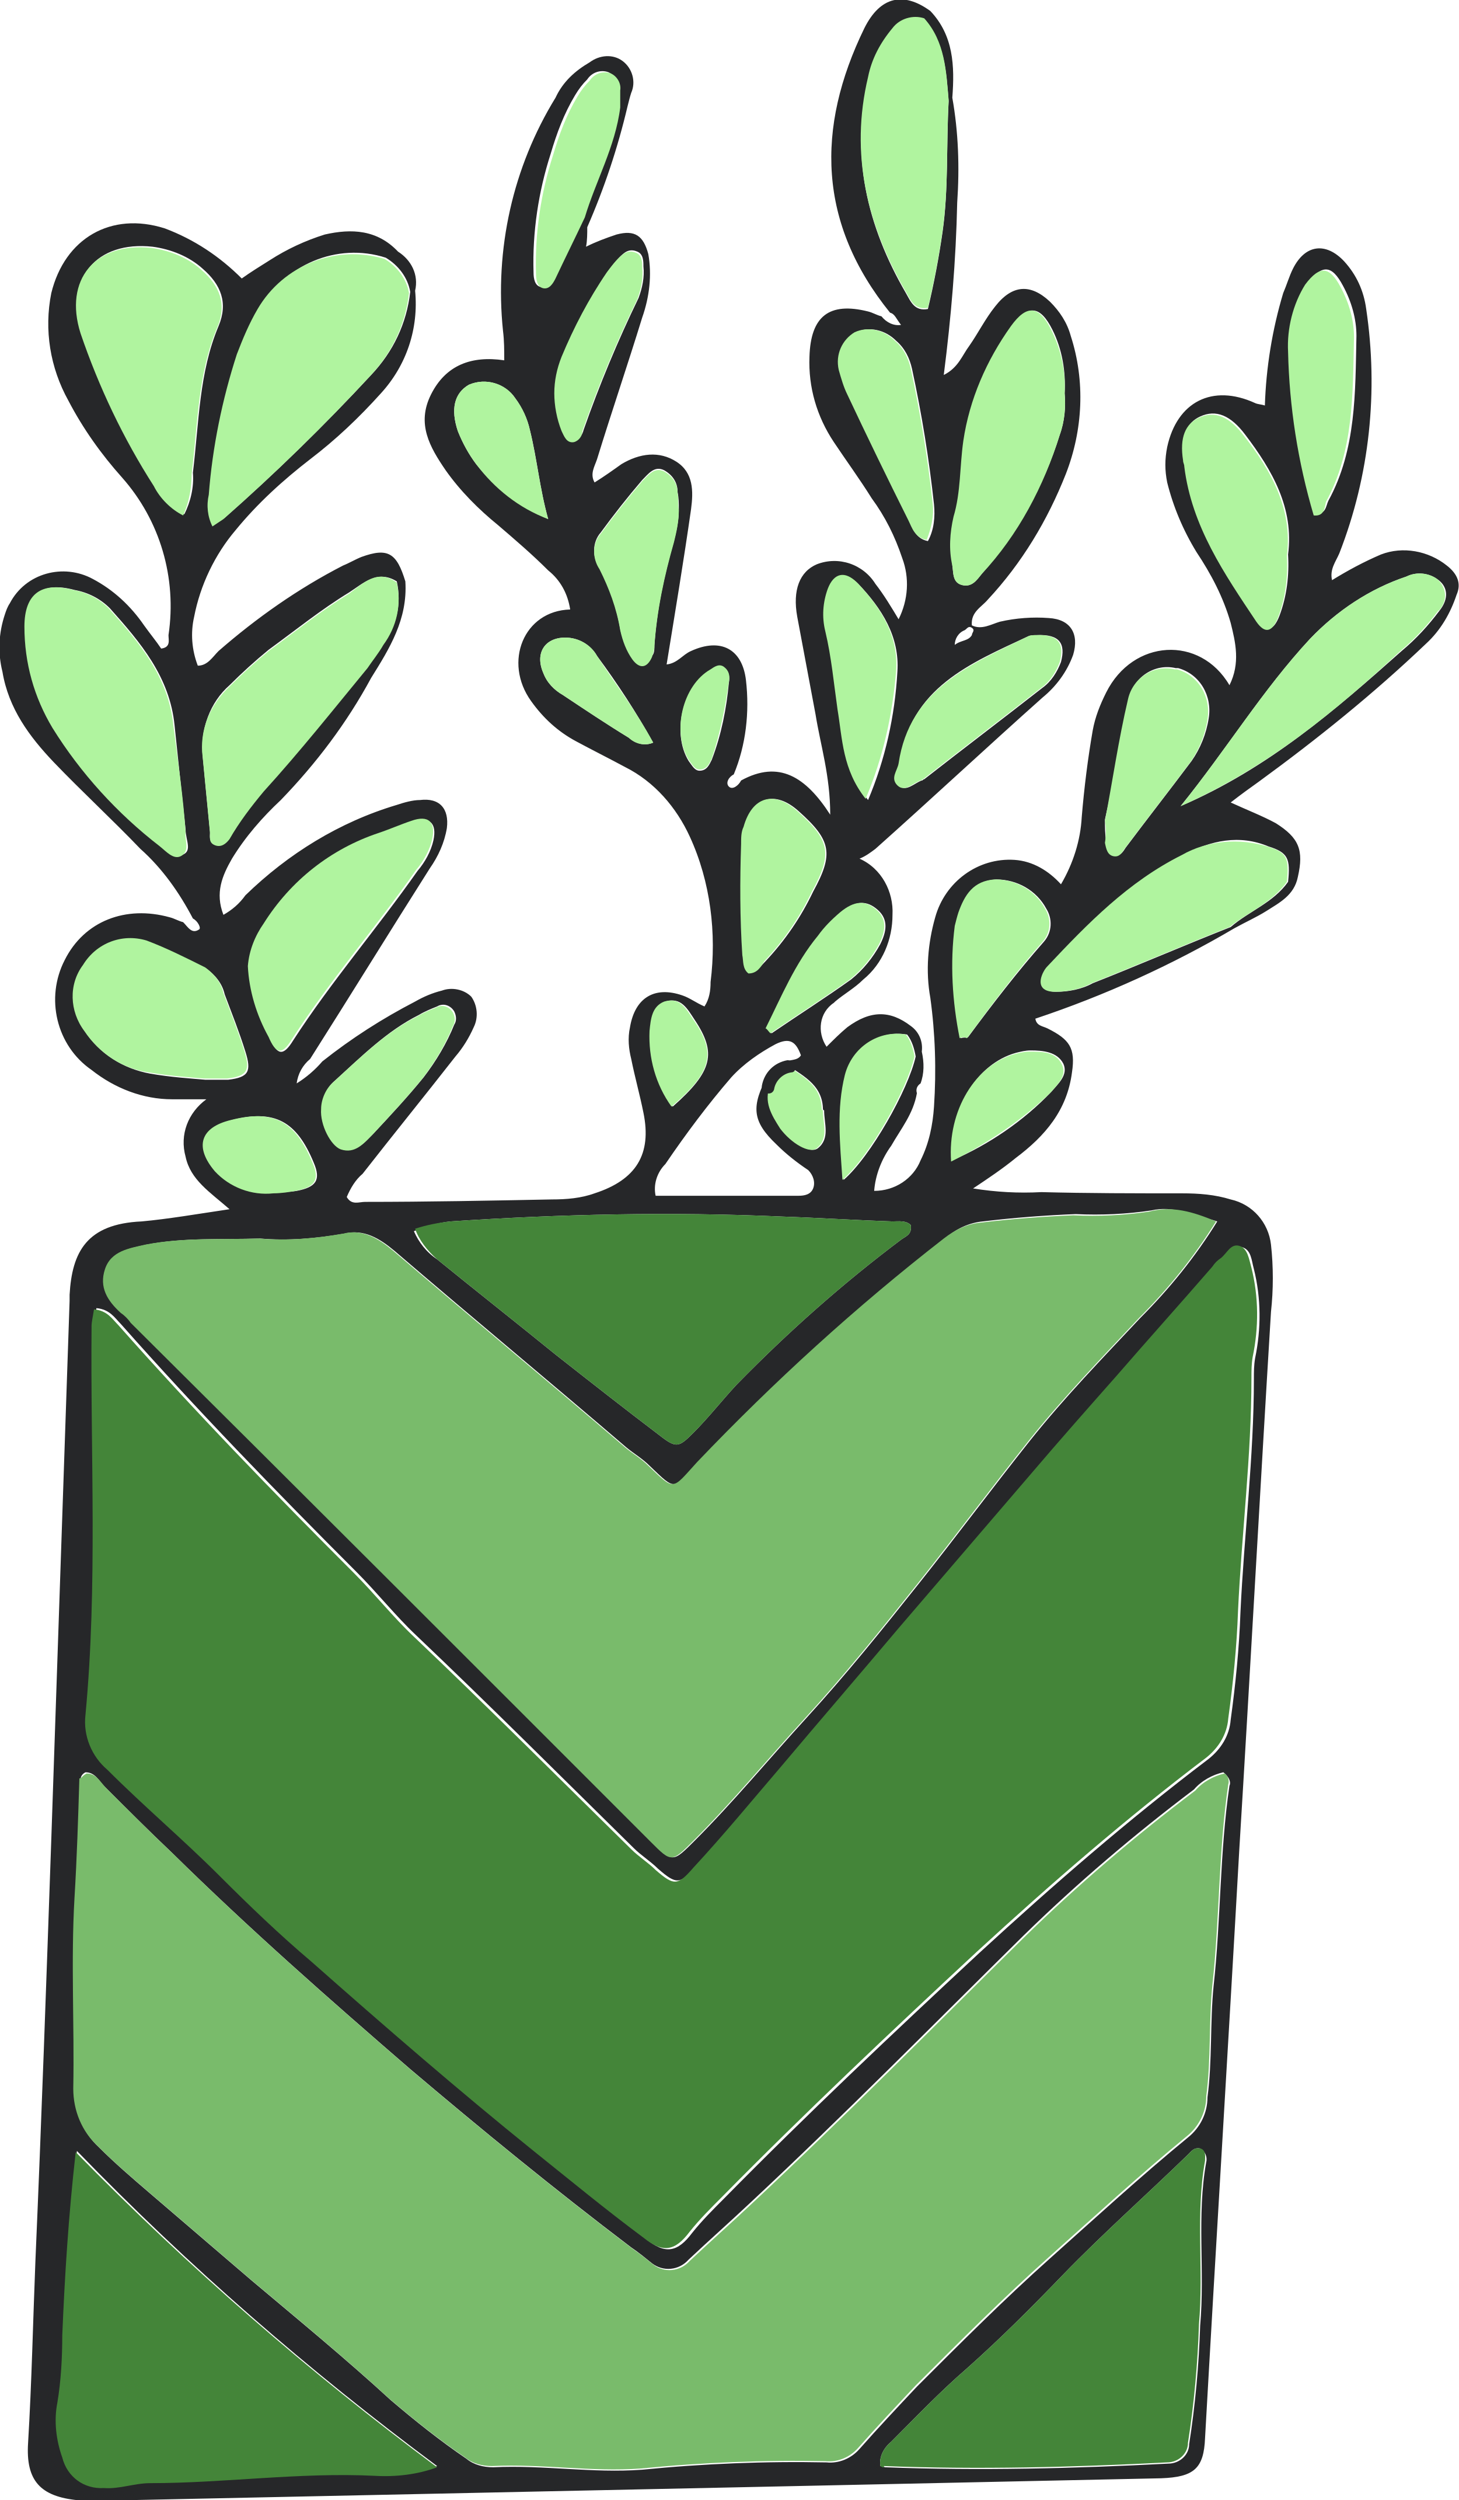 <?xml version="1.0" encoding="utf-8"?>
<!-- Generator: Adobe Illustrator 25.2.1, SVG Export Plug-In . SVG Version: 6.00 Build 0)  -->
<svg version="1.1" id="Layer_1" xmlns="http://www.w3.org/2000/svg" xmlns:xlink="http://www.w3.org/1999/xlink" x="0px" y="0px"
	 viewBox="0 0 119.5 204.7" style="enable-background:new 0 0 119.5 204.7;" xml:space="preserve">
<style type="text/css">
	.st0{fill:#262729;}
	.st1{fill:#79BB6B;}
	.st2{fill:#448539;}
	.st3{fill:#B0F49F;}
</style>
<g id="Layer_2_1_">
	<g id="Layer_1-2">
		<path class="st0" d="M118.5,46.3c-1.5-1.2-3.6-1.6-5.4-0.9c-1.4,0.6-2.7,1.3-4,2.1c-0.2-0.9,0.3-1.5,0.6-2.2
			c2.5-6.4,3.2-13.3,2.2-20c-0.2-1.5-0.8-2.8-1.8-3.9c-1.5-1.6-3.2-1.4-4.2,0.6c-0.3,0.6-0.5,1.3-0.8,2c-0.9,3-1.4,6.1-1.5,9.2
			c-0.3-0.1-0.6-0.1-0.8-0.2c-3.5-1.6-6.4-0.1-7.2,3.6c-0.2,1-0.2,1.9,0,2.9c0.5,2,1.3,3.9,2.4,5.7c1.2,1.8,2.2,3.7,2.8,5.8
			c0.4,1.6,0.8,3.3-0.1,5.1c-2.4-4.1-7.9-3.8-10.1,0.6c-0.5,1-0.9,2-1.1,3.1c-0.4,2.3-0.7,4.7-0.9,7.1c-0.1,1.9-0.7,3.8-1.7,5.5
			c-1-1.1-2.3-1.9-3.8-2c-3-0.2-5.7,1.8-6.5,4.7c-0.6,2.1-0.8,4.4-0.4,6.6c0.4,2.9,0.5,5.9,0.3,8.9c-0.1,1.5-0.4,3-1.1,4.4
			c-0.6,1.5-2.1,2.5-3.8,2.5c0.1-1.3,0.6-2.6,1.4-3.7c0.8-1.4,1.8-2.6,2.1-4.3c-0.1-0.3,0-0.6,0.3-0.8c0,0,0,0,0,0
			c0.3-0.8,0.3-1.7,0.1-2.6c0.1-0.8-0.2-1.6-0.9-2.1c-1.7-1.3-3.3-1.3-5.2,0.1c-0.6,0.5-1.1,1-1.7,1.6c-0.8-1.2-0.6-2.8,0.6-3.6
			c0,0,0.1-0.1,0.1-0.1c0.7-0.6,1.6-1.1,2.3-1.8c1.6-1.3,2.4-3.3,2.4-5.3c0.1-1.9-0.9-3.8-2.7-4.6c0.5-0.2,0.9-0.5,1.3-0.8
			c4.6-4.1,9.1-8.3,13.7-12.4c1.1-0.9,2-2.1,2.5-3.5c0.5-1.7-0.2-2.9-2-3c-1.3-0.1-2.7,0-4,0.3c-0.7,0.2-1.5,0.7-2.3,0.3
			c-0.1-1.1,0.8-1.5,1.3-2.1c2.8-3,4.9-6.5,6.4-10.3c1.4-3.6,1.6-7.6,0.4-11.3c-0.3-1.1-0.9-2-1.7-2.8c-1.6-1.5-3.1-1.4-4.5,0.4
			c-0.8,1-1.4,2.2-2.1,3.2c-0.6,0.8-0.9,1.8-2.1,2.4c0.6-4.7,1-9.4,1.1-14.1c0.2-2.9,0.1-5.8-0.4-8.6c0.2-2.6,0.1-5.1-1.8-7.1
			c-2.2-1.6-4.1-1.2-5.4,1.4c-4,8.2-3.8,16,2.1,23.3c0.4,0.1,0.5,0.5,0.9,1c-0.6,0.1-1.2-0.2-1.6-0.7c-0.4-0.1-0.7-0.3-1.1-0.4
			c-3.2-0.8-4.7,0.4-4.8,3.7c-0.1,2.5,0.6,4.9,2,7c1,1.5,2.1,3,3.1,4.6c1.1,1.5,1.9,3.1,2.5,4.9c0.6,1.6,0.5,3.4-0.3,5
			c-0.6-1-1.2-2-1.9-2.9c-1-1.6-3-2.3-4.8-1.6c-1.4,0.6-2,2.1-1.6,4.3c0.5,2.7,1,5.3,1.5,8c0.4,2.5,1.2,5,1.2,8.2
			c-2-3.1-4.2-4.5-7.3-2.8c-0.2,0.4-0.7,0.8-1,0.5s0-0.8,0.4-1c1-2.4,1.3-5.1,1-7.7c-0.3-2.6-2.1-3.5-4.5-2.4c-0.7,0.3-1.1,1-2,1.1
			c0.7-4.3,1.4-8.5,2-12.7c0.2-1.5,0.2-3-1.2-3.9s-3-0.7-4.5,0.2c-0.7,0.5-1.4,1-2.2,1.5c-0.4-0.7,0-1.3,0.2-1.9
			c1.2-3.9,2.5-7.7,3.7-11.6c0.6-1.7,0.8-3.5,0.5-5.2c-0.4-1.5-1.1-2-2.6-1.6c-0.9,0.3-1.7,0.6-2.5,1c0.1-0.5,0.1-1.1,0.1-1.6
			c1.4-3.2,2.5-6.5,3.3-9.9h-0.8c-0.4,3.2-2,6-2.9,9c-0.8,1.7-1.6,3.3-2.4,5c-0.2,0.4-0.5,0.9-1,0.8s-0.6-0.7-0.6-1.2
			c-0.1-3.3,0.4-6.6,1.4-9.7c0.5-1.7,1.1-3.3,2-4.8c0.3-0.5,0.6-0.9,1-1.3c0.4-0.6,1.1-0.8,1.7-0.6c0.5,0.2,0.9,0.8,0.8,1.4v1.4h0.8
			c0.1-0.4,0.2-0.8,0.3-1.1c0.4-0.9,0.1-2-0.7-2.6c-0.8-0.6-1.9-0.5-2.7,0.1c-1.2,0.7-2.2,1.6-2.8,2.9c-3.5,5.7-5,12.4-4.3,19.1
			c0.1,0.8,0.1,1.6,0.1,2.4c-2.7-0.4-4.8,0.4-6,2.8s-0.1,4.3,1.2,6.2c1.2,1.7,2.7,3.2,4.3,4.5c1.4,1.2,2.8,2.4,4.1,3.7
			c1,0.8,1.6,1.9,1.8,3.2c-3.8,0.1-5.5,4.3-3.2,7.5c1,1.4,2.2,2.5,3.7,3.3c1.3,0.7,2.7,1.4,4,2.1c2.4,1.2,4.2,3.3,5.3,5.7
			c1.7,3.7,2.2,7.9,1.7,11.9c0,0.7-0.1,1.4-0.5,2c-0.7-0.3-1.2-0.7-1.8-0.9c-2.3-0.8-3.9,0.2-4.3,2.6c-0.2,0.9-0.1,1.8,0.1,2.6
			c0.3,1.5,0.7,2.9,1,4.4c0.7,3.4-0.6,5.5-4,6.6c-1.1,0.4-2.3,0.5-3.5,0.5c-5.1,0.1-10.2,0.2-15.3,0.2c-0.5,0-1.1,0.3-1.5-0.4
			c0.3-0.7,0.7-1.4,1.3-1.9c2.5-3.2,5.1-6.4,7.6-9.6c0.6-0.7,1.1-1.5,1.5-2.4c0.4-0.8,0.3-1.8-0.2-2.5c-0.6-0.6-1.6-0.8-2.4-0.5
			c-0.8,0.2-1.5,0.5-2.2,0.9c-2.7,1.4-5.2,3-7.6,4.9c-0.6,0.7-1.3,1.3-2.1,1.8c0.1-0.8,0.5-1.5,1.1-2c3.3-5.2,6.5-10.4,9.8-15.6
			c0.7-1,1.2-2.1,1.4-3.3c0.2-1.6-0.6-2.5-2.2-2.3c-0.6,0-1.3,0.2-1.9,0.4c-4.7,1.4-8.9,4-12.4,7.4c-0.5,0.7-1.1,1.2-1.8,1.6
			c-0.7-1.8-0.1-3.2,0.7-4.6c1.1-1.8,2.5-3.4,4-4.8c2.9-3,5.4-6.3,7.4-10c1.5-2.4,3-4.8,2.8-7.9c-0.7-2.3-1.4-2.8-3.6-2
			c-0.5,0.2-1,0.5-1.5,0.7c-3.7,1.9-7.1,4.3-10.2,7c-0.5,0.5-0.9,1.2-1.7,1.2c-0.5-1.3-0.6-2.7-0.3-4c0.5-2.6,1.7-5.1,3.4-7.1
			c1.8-2.2,3.9-4.1,6.1-5.8c2.1-1.6,4-3.4,5.8-5.4c2.1-2.3,3.1-5.3,2.8-8.4c0.3-1.3-0.3-2.5-1.4-3.2c-1.7-1.8-3.8-1.9-6-1.4
			c-1.6,0.5-3.1,1.2-4.5,2.1c-0.8,0.5-1.6,1-2.3,1.5c-1.8-1.8-3.9-3.2-6.3-4.1c-4.4-1.4-8.2,0.8-9.3,5.3c-0.6,3-0.1,6.1,1.4,8.8
			c1.2,2.3,2.7,4.4,4.4,6.3c3.1,3.5,4.5,8.2,3.8,12.9c0,0.4,0.2,1-0.6,1.1c-0.4-0.6-0.9-1.2-1.4-1.9c-1.1-1.6-2.5-2.9-4.2-3.8
			c-2.4-1.3-5.5-0.5-6.8,2c-0.2,0.3-0.3,0.6-0.4,0.9c-0.5,1.5-0.6,3.1-0.2,4.7c0.5,3,2.2,5.3,4.2,7.4c2.3,2.4,4.8,4.7,7.1,7.1
			c1.8,1.6,3.2,3.6,4.3,5.7c0.4,0.2,0.7,0.8,0.5,0.9c-0.6,0.4-0.9-0.2-1.3-0.6c-0.4-0.1-0.7-0.3-1.1-0.4c-3.6-1-7,0.3-8.6,3.5
			c-1.6,3.1-0.7,7,2.2,9c1.9,1.5,4.2,2.4,6.6,2.4h2.8c-1.5,1.1-2.2,2.9-1.7,4.7c0.4,1.9,2,2.9,3.6,4.3c-2.7,0.4-5,0.8-7.2,1
			c-4.5,0.2-5.7,2.5-5.9,6v0.5l-1.5,44.1c-0.4,11.5-0.8,23-1.3,34.5c-0.2,5-0.3,9.9-0.6,14.9c-0.2,3.1,1,4.4,4.1,4.7
			c1.3,0.1,2.5,0.1,3.8,0l56.8-1.2l28.1-0.6c2.7-0.1,3.5-0.8,3.6-3.3c0.9-16,1.9-32.1,2.8-48.1c0.9-14.7,1.7-29.4,2.6-44.1
			c0.2-1.8,0.2-3.7,0-5.5c-0.2-1.8-1.5-3.3-3.3-3.7c-1.3-0.4-2.6-0.5-4-0.5c-3.8,0-7.7,0-11.5-0.1c-1.9,0.1-3.7,0-5.6-0.3
			c1.2-0.8,2.4-1.6,3.5-2.5c2.4-1.8,4.2-3.9,4.6-7c0.3-2-0.2-2.7-2-3.6c-0.4-0.2-0.9-0.2-1-0.8C90.5,81.5,96,79,101.1,76l0,0
			c0.9-0.5,1.8-0.9,2.6-1.4c1.1-0.7,2.3-1.3,2.6-2.8c0.5-2.2,0.1-3.2-1.8-4.4c-1.1-0.6-2.4-1.1-3.7-1.7c0.9-0.7,1.6-1.2,2.3-1.7
			c4.8-3.5,9.4-7.2,13.7-11.3c1.2-1.1,2-2.5,2.5-4C119.7,47.8,119.4,47,118.5,46.3z M39,38c-0.6-0.8-1.1-1.7-1.5-2.7
			c-0.6-1.8-0.3-3.1,0.9-3.8c1.4-0.6,3-0.1,3.8,1.1c0.6,0.8,1,1.7,1.2,2.6c0.6,2.4,0.8,4.8,1.5,7.3C42.6,41.5,40.6,40,39,38z
			 M47.1,36c-0.6,0.1-0.8-0.5-1-0.9c-0.5-0.9-0.7-2-0.6-3c0-1,0.2-2,0.6-3c1-2.4,2.2-4.7,3.7-6.9c0.3-0.4,0.6-0.8,0.9-1.1
			c0.4-0.4,0.8-0.8,1.5-0.5c0.5,0.2,0.5,0.8,0.5,1.2c0.1,0.9-0.1,1.8-0.4,2.6c-1.7,3.5-3.2,7.1-4.5,10.8
			C47.7,35.6,47.5,35.9,47.1,36L47.1,36z M51.5,60.4c-1.8-1.1-3.6-2.3-5.4-3.5c-0.7-0.4-1.3-1-1.6-1.8c-0.7-1.6,0.1-2.9,1.8-2.9
			c1.1,0,2.1,0.6,2.6,1.5c1.7,2.3,3.2,4.6,4.6,7.1C52.8,61.1,52.1,60.9,51.5,60.4L51.5,60.4z M53.4,53.7c-0.4,0.9-1,1-1.6,0.2
			c-0.5-0.7-0.8-1.5-1-2.4c-0.3-1.8-0.9-3.4-1.7-5c-0.6-0.9-0.6-2.1,0.1-2.9c1.1-1.5,2.2-2.9,3.4-4.3c0.5-0.5,1-1.2,1.8-0.8
			c0.7,0.4,1.1,1,1.1,1.8c0.1,0.5,0.1,0.9,0.1,1.4c0,0.9-0.2,1.8-0.4,2.6c-0.8,2.8-1.4,5.6-1.6,8.5C53.6,53.2,53.6,53.5,53.4,53.7
			L53.4,53.7z M21.3,25.4c1.9-3.7,6.3-5.6,10.3-4.3c1,0.6,1.8,1.6,2,2.8c-0.3,2.6-1.4,4.9-3.2,6.8c-3.8,4.1-7.8,8-12,11.7
			c-0.3,0.2-0.6,0.4-0.9,0.6c-0.4-0.8-0.5-1.7-0.3-2.6c0.3-3.9,1.1-7.7,2.3-11.4C20.1,27.9,20.7,26.6,21.3,25.4L21.3,25.4z M14.9,70
			c-0.6,0.3-1.2-0.4-1.7-0.8c-3.5-2.7-6.5-6-8.8-9.7c-1.6-2.4-2.4-5.3-2.3-8.2c0-2.7,1.4-3.7,4-3c1.1,0.2,2.1,0.7,2.9,1.5
			c2.5,2.8,4.9,5.6,5.3,9.6c0.3,2.9,0.6,5.7,0.9,8.5C15.2,68.8,15.8,69.7,14.9,70L14.9,70z M15.1,42.1c-1-0.5-1.9-1.4-2.4-2.4
			c-2.5-3.9-4.5-8.1-6-12.5c-1.4-4.4,1.2-7.5,5.8-7c1.5,0.2,3,0.8,4.1,1.8c1.5,1.3,2.1,2.8,1.3,4.7c-1.6,3.8-1.6,7.9-2.1,12
			C15.9,39.9,15.6,41.1,15.1,42.1L15.1,42.1z M107.1,23.2c1.2-1.6,2-1.5,2.9,0.2c0.7,1.3,1.1,2.7,1.1,4.1c-0.1,4.6,0,9.3-2.3,13.5
			c-0.2,0.4-0.2,1.2-1.1,1c-1.3-4.4-2-8.9-2.1-13.4C105.5,26.7,106,24.8,107.1,23.2L107.1,23.2z M97.1,38.1c0-0.2-0.1-0.3-0.1-0.5
			c-0.3-1.9,0.2-3,1.3-3.5c1.3-0.6,2.5-0.1,3.7,1.5c2.2,2.9,4,6,3.5,9.8c0.1,1.7-0.1,3.4-0.7,5c-0.5,1.3-1.1,1.4-1.8,0.4
			C100.5,47,97.8,43,97.1,38.1L97.1,38.1z M92.5,57.1c0.4-1.7,2.1-2.8,3.8-2.4c0.1,0,0.1,0,0.2,0c1.8,0.5,2.8,2.3,2.5,4.1
			c-0.2,1.3-0.7,2.5-1.4,3.5c-1.8,2.4-3.6,4.7-5.4,7.1c-0.2,0.3-0.4,0.7-0.9,0.6s-0.6-0.6-0.7-1.1c-0.1-0.6-0.1-1.2-0.1-1.8
			C91.2,64.1,91.7,60.5,92.5,57.1L92.5,57.1z M69.3,88c0.6-2.2,2.7-3.7,5-3.3c0.4,0.5,0.6,1.2,0.7,1.8l0,0
			c-0.6,2.7-3.7,8.2-5.9,10.1C68.9,93.6,68.6,90.7,69.3,88z M78.2,42.3c0.6-2,0.5-4.1,0.8-6.2c0.5-3.4,1.9-6.6,3.9-9.4
			c1.3-1.8,2.3-1.7,3.3,0.3c0.8,1.6,1.1,3.4,1,5.2c0.1,1.1,0,2.3-0.4,3.4c-1.3,4.2-3.5,8.1-6.4,11.4c-0.4,0.5-0.8,1.1-1.6,0.9
			s-0.7-1-0.8-1.6C77.9,44.9,77.9,43.6,78.2,42.3L78.2,42.3z M79.6,52c-0.3,0.5-0.9,0.4-1.4,0.8c0-0.5,0.3-1,0.8-1.2
			c0.2-0.1,0.3-0.4,0.6-0.2S79.6,51.8,79.6,52z M71.2,6.4c0.3-1.5,1-2.8,2-4c0.5-0.8,1.6-1.2,2.5-0.8c1.7,1.9,1.8,4.3,2,6.7l0,0
			c-0.2,3.6,0,7.2-0.5,10.7c-0.3,2.1-0.7,4.2-1.2,6.3c-1.1,0.2-1.4-0.6-1.8-1.3C71,18.5,69.6,12.6,71.2,6.4L71.2,6.4z M69.5,32.3
			c-0.3-0.6-0.5-1.3-0.7-2c-0.3-1.2,0.2-2.5,1.3-3.1c1.1-0.5,2.4-0.2,3.3,0.7c0.7,0.6,1.1,1.4,1.3,2.3c0.8,3.7,1.4,7.4,1.8,11.1
			c0.1,1,0,2.1-0.5,3c-1-0.2-1.2-1-1.5-1.6C72.8,39.2,71.1,35.7,69.5,32.3L69.5,32.3z M84.2,52.1c0.2-0.1,0.5-0.1,0.7-0.1
			c1.9-0.1,2.4,0.7,2,2.2c-0.3,0.8-0.8,1.6-1.5,2.1c-3.2,2.5-6.5,5-9.7,7.5c-0.1,0-0.1,0.1-0.2,0.1c-0.6,0.2-1.3,1-1.9,0.4
			s0-1.2,0.1-1.8C74.5,56.3,79.5,54.3,84.2,52.1L84.2,52.1z M67.7,51.8c-0.3-1.2-0.2-2.4,0.2-3.5c0.5-1.3,1.4-1.5,2.4-0.5
			c1.9,2,3.4,4.3,3.2,7.2c-0.2,3.6-1,7.2-2.4,10.5c-1.9-2.4-1.9-4.9-2.3-7.3C68.4,56,68.1,53.8,67.7,51.8L67.7,51.8z M68.9,74.7
			c1.2-1,2.1-1,3-0.2s0.7,1.8,0.2,2.8c-0.6,1.1-1.4,2.1-2.4,2.9c-2.1,1.5-4.3,2.9-6.5,4.4c-0.1-0.1-0.2-0.3-0.3-0.4
			c1.3-2.6,2.4-5.3,4.3-7.6C67.7,75.9,68.3,75.2,68.9,74.7L68.9,74.7z M60.8,69.1c0-0.5,0-1,0.2-1.4c0.7-2.5,2.5-3,4.4-1.3
			c2.7,2.4,2.9,3.5,1.2,6.6c-1,2.1-2.3,4-3.9,5.7c-0.4,0.4-0.7,0.9-1.3,0.9c-0.5-0.4-0.4-1-0.5-1.5C60.8,75.1,60.7,72.1,60.8,69.1
			L60.8,69.1z M58.3,62.2c-0.2,0.4-0.4,0.9-1,0.9c-0.4,0-0.6-0.4-0.9-0.8c-1.4-2.3-0.5-6.1,1.8-7.4c0.3-0.2,0.7-0.5,1.1-0.2
			s0.5,0.7,0.4,1.2C59.5,58,59.1,60.1,58.3,62.2L58.3,62.2z M59.9,88.2c1-1.1,2.3-2,3.6-2.7c1.2-0.6,1.7-0.2,2.1,0.9
			c-0.3,0.5-1,0.3-1.4,0.6c1.4,1,3.1,1.7,3.2,3.7c0,0.1,0,0.2,0.1,0.2c0,1.1,0.5,2.3-0.5,3.1c-0.6,0.5-2.1-0.4-3-1.6
			c-0.7-1.1-1.4-2.2-0.8-3.6c0.1-0.3,0-0.6-0.3-0.8c-1.4,2.6-1.3,3.8,0.7,5.7c0.8,0.8,1.7,1.5,2.6,2.1c0.4,0.4,0.6,1,0.4,1.5
			c-0.2,0.5-0.7,0.6-1.2,0.6H53.7c-0.2-0.9,0.1-1.9,0.8-2.6C56.2,92.8,58,90.4,59.9,88.2L59.9,88.2z M53.3,84.4c0.1-1,0.2-2,1.2-2.4
			c1.3-0.4,1.8,0.6,2.4,1.5c1.8,2.7,1.5,4.2-1.8,7.1C53.8,88.8,53.2,86.6,53.3,84.4L53.3,84.4z M36.9,100c9-0.6,18.1-0.8,27.1-0.4
			c3,0.1,6.1,0.3,9.1,0.4c0.5,0,1.1-0.1,1.5,0.3c0.1,0.8-0.4,0.9-0.8,1.2c-4.8,3.6-9.3,7.6-13.5,11.9c-1.2,1.3-2.3,2.7-3.5,3.9
			s-1.4,1.3-2.8,0.2c-2.9-2.2-5.7-4.4-8.5-6.6c-3.2-2.6-6.5-5.2-9.7-7.8c-0.9-0.6-1.5-1.4-1.9-2.3C34.9,100.4,35.9,100.1,36.9,100z
			 M27.4,88.5c2.2-2,4.3-4.1,6.9-5.4c0.5-0.3,1-0.5,1.5-0.7c0.5-0.3,1.1-0.1,1.4,0.4c0.2,0.4,0.2,0.8,0,1.1c-0.6,1.5-1.5,3-2.5,4.3
			c-1.3,1.6-2.7,3.1-4.1,4.6c-0.7,0.7-1.4,1.6-2.6,1.2c-0.8-0.3-1.7-2.1-1.6-3.4C26.5,89.8,26.8,89,27.4,88.5L27.4,88.5z M21.7,75.7
			c2.2-3.5,5.5-6.1,9.4-7.4c0.9-0.3,1.8-0.7,2.7-1c1.4-0.5,2,0.1,1.7,1.5c-0.2,0.9-0.7,1.8-1.3,2.5C30.9,76,27.1,80.4,24,85.2
			c-0.8,1.3-1.3,1.2-1.9-0.2c-0.9-1.8-1.5-3.8-1.6-5.8C20.6,77.9,21,76.7,21.7,75.7L21.7,75.7z M18.8,56.1c1-1,2.1-2,3.2-2.9
			c2.2-1.6,4.3-3.3,6.6-4.7c1.1-0.7,2.3-1.9,3.9-0.9c0.4,1.8,0,3.6-1.1,5.1c-0.4,0.7-0.9,1.3-1.3,1.9l0,0c-2.8,3.4-5.5,6.8-8.5,10.1
			c-1,1.2-2,2.5-2.8,3.9c-0.3,0.4-0.7,0.7-1.2,0.5s-0.4-0.6-0.4-1C17,66,16.8,64,16.6,61.9C16.4,59.7,17.2,57.5,18.8,56.1L18.8,56.1
			z M16.8,88.4c-1.1-0.1-2.8-0.2-4.5-0.5c-2.2-0.4-4.1-1.6-5.3-3.4c-1.2-1.6-1.3-3.8-0.1-5.4c1.1-1.8,3.2-2.6,5.2-2
			c1.6,0.6,3.2,1.4,4.8,2.2c0.7,0.5,1.3,1.2,1.5,2.1c0.6,1.6,1.2,3.1,1.7,4.7s0.3,2.1-1.4,2.3L16.8,88.4z M17.7,95.9
			c-1.7-2-1.2-3.6,1.3-4.2c3.5-0.9,5.3,0.1,6.7,3.5c0.6,1.4,0.2,2-1.4,2.3c-0.6,0.1-1.3,0.1-1.9,0.1C20.7,97.9,18.9,97.2,17.7,95.9
			L17.7,95.9z M30.8,202.6c-6.2-0.3-12.3,0.6-18.4,0.6c-1.3,0-2.5,0.5-3.8,0.4c-1.6,0.1-3-0.9-3.4-2.5c-0.5-1.4-0.7-3-0.4-4.5
			c0.3-1.8,0.4-3.7,0.4-5.5c0.2-4.8,0.5-9.7,1.1-15c9.1,9.4,19,18,29.5,25.8C34.2,202.5,32.5,202.7,30.8,202.6L30.8,202.6z
			 M98.8,177c-0.8,4.4-0.1,8.9-0.5,13.4c-0.1,3.2-0.4,6.5-0.9,9.7c0,0.9-0.8,1.6-1.7,1.6c-7.7,0.4-15.5,0.6-23.2,0.3
			c-0.1,0-0.1-0.1-0.4-0.1c-0.1-0.8,0.3-1.5,0.9-2c2-2,4-4.1,6.2-6c2.7-2.4,5.3-5,7.9-7.7c3.3-3.4,6.8-6.5,10.2-9.8
			c0.3-0.3,0.5-0.6,1-0.5C98.7,176.1,98.9,176.6,98.8,177L98.8,177z M100.7,146.2c-0.8,5.4-0.7,11-1.3,16.4c-0.3,3-0.1,6.1-0.5,9.1
			c0,1.3-0.6,2.5-1.6,3.3c-3.9,3.2-7.6,6.6-11.3,9.9s-7.3,6.9-10.9,10.5c-1.6,1.7-3.2,3.4-4.7,5.1c-0.7,0.8-1.7,1.2-2.7,1.1
			c-5-0.1-10.1,0.1-15.1,0.6c-4.1,0.3-8.1-0.4-12.2-0.2c-0.8,0-1.6-0.2-2.2-0.7c-2.2-1.5-4.2-3.1-6.2-4.8c-3.7-3.4-7.6-6.6-11.4-9.8
			l-8.4-7.2c-1.4-1.2-2.8-2.4-4.1-3.7c-1.3-1.2-2-2.9-2-4.7c0.1-5.2-0.2-10.4,0.1-15.6c0.2-3.3,0.3-6.5,0.4-9.8
			c0-0.3,0.2-0.5,0.4-0.6c0.8,0,1.1,0.7,1.6,1.2c1.8,1.8,3.6,3.6,5.5,5.4c6.3,6.2,12.9,12,19.5,17.7c5.9,5,11.9,9.9,18.1,14.6
			c0.6,0.4,1.2,0.9,1.7,1.3c0.9,0.7,2.2,0.6,3-0.3c1.7-1.6,3.4-3.1,5.1-4.7c7.6-7.1,14.9-14.5,22.3-21.8c4.4-4.3,9.1-8.3,14-12
			c0.6-0.7,1.5-1.2,2.4-1.4C100.8,145.6,100.8,146,100.7,146.2L100.7,146.2z M101.7,102.1c0.8,0.2,0.8,1.1,1,1.8
			c0.6,2.4,0.6,4.9,0.1,7.3c-0.1,0.6-0.1,1.1-0.1,1.7c0,6.4-0.8,12.7-1.1,19.1c-0.1,2.9-0.4,5.9-0.8,8.8c-0.1,1.3-0.8,2.4-1.8,3.2
			c-6.6,5-12.7,10.3-18.8,15.9c-7.1,6.6-14.1,13.2-20.9,20.1c-0.9,0.9-1.8,1.8-2.6,2.8c-1.2,1.6-2.2,1.8-3.8,0.5
			c-3.1-2.3-6-4.7-9-7.1c-6.2-5-12.2-10.2-18.2-15.5c-2.6-2.2-5.1-4.6-7.5-7c-3-3-6.2-5.7-9.2-8.7c-1.3-1.1-2-2.8-1.8-4.5
			c1-10.6,0.4-21.2,0.5-31.9c0-0.5,0.1-1,0.2-1.5c1.1,0.1,1.5,0.8,2,1.3c6.2,7,12.7,13.7,19.3,20.3c1.7,1.7,3.2,3.6,4.9,5.2
			c6,5.7,11.9,11.6,17.8,17.4c0.6,0.6,1.4,1.1,2,1.7c1.5,1.3,1.8,1.3,3.1-0.2c2.5-2.7,4.8-5.5,7.2-8.3c3.2-3.8,6.4-7.5,9.6-11.3
			l10.9-12.7c2.3-2.7,4.6-5.3,6.9-7.9c2.6-3,5.3-6,7.9-9c0.2-0.3,0.4-0.5,0.7-0.7C100.7,102.7,101,101.8,101.7,102.1L101.7,102.1z
			 M80.5,100c2.5-0.3,5.1-0.5,7.6-0.6c2.1,0.1,4.2,0,6.2-0.3c1.7-0.4,3.4,0.3,5.4,0.9c-1.8,2.9-3.9,5.5-6.3,7.9
			c-3.1,3.3-6.2,6.5-9,10c-3.1,3.9-6,7.8-9.1,11.7c-3.1,3.9-6,7.5-9.2,11s-6,6.9-9.2,10.1c-1.8,1.8-1.8,1.8-3.5,0.1
			c-14.2-14.2-28.4-28.4-42.6-42.5c-0.2-0.3-0.5-0.6-0.8-0.8c-1.1-1-1.8-2.1-1.3-3.6s2-1.7,3.3-2c3.1-0.6,6.2-0.4,9.3-0.5
			c2.3,0.2,4.6,0,6.9-0.4c1.6-0.4,2.9,0.4,4.1,1.4c6.3,5.4,12.7,10.7,19,16.1c0.6,0.5,1.3,0.9,1.9,1.5c2.2,2.1,1.9,2,4-0.3
			c6.3-6.6,13-12.7,20.2-18.3C78.3,100.6,79.4,100.1,80.5,100z M87.1,87.1c0.4,0.9-0.4,1.6-1,2.3C83.8,91.8,81,93.7,78,95
			c-0.3-4.2,2-7.9,5.2-8.8c0.4-0.1,0.8-0.2,1.2-0.2C85.4,86,86.6,86.1,87.1,87.1L87.1,87.1z M79.3,84.9c-0.1,0.1-0.3,0-0.6,0.1
			c-0.6-3-0.8-6.1-0.4-9.2c0.1-0.4,0.2-0.8,0.3-1.1c0.5-1.4,1.2-2.6,3-2.7c1.7,0,3.3,0.9,4.1,2.4c0.5,0.8,0.5,1.9-0.2,2.7
			C83.3,79.6,81.3,82.2,79.3,84.9L79.3,84.9z M103.9,69.3c1.6,0.5,1.8,1,1.6,2.9c-1.2,1.7-3.2,2.4-4.7,3.7
			c-3.8,1.5-7.5,3.1-11.3,4.6c-0.9,0.5-2,0.7-3,0.7c-1.1,0-1.4-0.6-1-1.5c0.1-0.2,0.2-0.4,0.4-0.6c3.3-3.5,6.6-6.9,11-9.1
			C99.2,68.8,101.5,68.3,103.9,69.3L103.9,69.3z M117.9,50c-0.9,1.2-1.9,2.3-3.1,3.3c-5.4,4.8-10.9,9.6-18.1,12.7
			c3.8-4.7,6.7-9.5,10.6-13.7c2.2-2.3,4.9-4.1,7.9-5.1c0.8-0.4,1.8-0.3,2.5,0.2C118.6,48,118.7,49,117.9,50z"/>
		<g>
			<path class="st1" d="M7.1,145.2c0.8,0,1.1,0.7,1.6,1.2c1.8,1.8,3.6,3.6,5.5,5.4c6.3,6.2,12.9,12,19.5,17.7
				c5.9,5,11.9,9.9,18.1,14.6c0.6,0.4,1.2,0.9,1.7,1.3c0.9,0.7,2.2,0.6,3-0.3c1.7-1.6,3.4-3.1,5.1-4.7c7.6-7.1,14.9-14.5,22.3-21.8
				c4.4-4.3,9.1-8.3,14-12c0.6-0.7,1.5-1.2,2.4-1.4c0.3,0.2,0.4,0.6,0.3,0.9c-0.8,5.4-0.7,11-1.3,16.4c-0.3,3-0.1,6.1-0.5,9.1
				c0,1.3-0.6,2.5-1.6,3.3c-3.9,3.2-7.6,6.6-11.3,9.9s-7.3,6.9-10.9,10.5c-1.6,1.7-3.2,3.4-4.7,5.1c-0.7,0.8-1.7,1.2-2.7,1.1
				c-5-0.1-10.1,0.1-15.1,0.6c-4.1,0.3-8.1-0.4-12.2-0.2c-0.8,0-1.6-0.2-2.2-0.7c-2.2-1.5-4.2-3.1-6.2-4.8
				c-3.7-3.4-7.6-6.6-11.4-9.8l-8.4-7.2c-1.4-1.2-2.8-2.4-4.1-3.7c-1.3-1.2-2-2.9-2-4.7c0.1-5.2-0.2-10.4,0.1-15.6
				c0.2-3.3,0.3-6.5,0.4-9.8C6.7,145.6,6.7,145.4,7.1,145.2z"/>
			<path class="st1" d="M99.6,100c-1.8,2.9-3.9,5.5-6.3,7.9c-3.1,3.3-6.2,6.5-9,10c-3.1,3.9-6,7.8-9.1,11.7c-3.1,3.9-6,7.5-9.2,11
				s-6,6.9-9.2,10.1c-1.8,1.8-1.8,1.8-3.5,0.1c-14.2-14.2-28.4-28.4-42.6-42.5c-0.2-0.3-0.5-0.6-0.8-0.8c-1.1-1-1.8-2.1-1.3-3.6
				s2-1.7,3.3-2c3.1-0.6,6.2-0.4,9.3-0.5c2.3,0.2,4.6,0,6.9-0.4c1.6-0.4,2.9,0.4,4.1,1.4c6.3,5.4,12.7,10.7,19,16.1
				c0.6,0.5,1.3,0.9,1.9,1.5c2.2,2.1,1.9,2,4-0.3c6.3-6.6,13-12.7,20.2-18.3c0.9-0.7,1.9-1.2,3-1.3c2.5-0.3,5.1-0.5,7.6-0.6
				c2.1,0.1,4.2,0,6.2-0.3C96,98.7,97.7,99.2,99.6,100z"/>
		</g>
		<g>
			<path class="st2" d="M7.7,107.2c1.1,0.1,1.5,0.8,2,1.3c6.2,7,12.7,13.7,19.3,20.3c1.7,1.7,3.2,3.6,4.9,5.2
				c6,5.7,11.9,11.6,17.8,17.4c0.6,0.6,1.4,1.1,2,1.7c1.5,1.3,1.8,1.3,3.1-0.2c2.5-2.7,4.8-5.5,7.2-8.3c3.2-3.8,6.4-7.5,9.6-11.3
				l10.9-12.7c2.3-2.7,4.6-5.3,6.9-7.9c2.6-3,5.3-6,7.9-9c0.2-0.3,0.4-0.5,0.7-0.7c0.5-0.4,0.8-1.2,1.5-1s0.8,1.1,1,1.8
				c0.6,2.4,0.6,4.9,0.1,7.3c-0.1,0.6-0.1,1.1-0.1,1.7c0,6.4-0.8,12.7-1.1,19.1c-0.1,2.9-0.4,5.9-0.8,8.8c-0.1,1.3-0.8,2.4-1.8,3.2
				c-6.6,5-12.7,10.3-18.8,15.9c-7.1,6.6-14.1,13.2-20.9,20.1c-0.9,0.9-1.8,1.8-2.6,2.8c-1.2,1.6-2.2,1.8-3.8,0.5
				c-3.1-2.3-6-4.7-9-7.1c-6.2-5-12.2-10.2-18.2-15.5c-2.6-2.2-5.1-4.6-7.5-7c-3-3-6.2-5.7-9.2-8.7c-1.3-1.1-2-2.8-1.8-4.5
				c1-10.6,0.4-21.2,0.5-31.9C7.5,108.3,7.6,107.8,7.7,107.2z"/>
			<path class="st2" d="M35.8,202c-1.6,0.6-3.4,0.8-5.1,0.7c-6.2-0.3-12.3,0.6-18.4,0.6c-1.3,0-2.5,0.5-3.8,0.4
				c-1.6,0.1-3-0.9-3.4-2.5c-0.5-1.4-0.7-3-0.4-4.5c0.3-1.8,0.4-3.7,0.4-5.5c0.2-4.8,0.5-9.7,1.1-15C15.4,185.6,25.3,194.2,35.8,202
				z"/>
			<path class="st2" d="M34,100.6c0.9-0.3,1.9-0.5,2.9-0.6c9-0.6,18.1-0.8,27.1-0.4c3,0.1,6.1,0.3,9.1,0.4c0.5,0,1.1-0.1,1.5,0.3
				c0.1,0.8-0.4,0.9-0.8,1.2c-4.8,3.6-9.3,7.6-13.5,11.9c-1.2,1.3-2.3,2.7-3.5,3.9s-1.4,1.3-2.8,0.2c-2.9-2.2-5.7-4.4-8.5-6.6
				c-3.2-2.6-6.5-5.2-9.7-7.8C35,102.4,34.3,101.5,34,100.6z"/>
			<path class="st2" d="M72.1,201.9c-0.1-0.8,0.3-1.5,0.9-2c2-2,4-4.1,6.2-6c2.7-2.4,5.3-5,7.9-7.7c3.3-3.4,6.8-6.5,10.2-9.8
				c0.3-0.3,0.5-0.6,1-0.5s0.4,0.7,0.4,1c-0.8,4.4-0.1,8.9-0.5,13.4c-0.1,3.2-0.4,6.5-0.9,9.7c0,0.9-0.8,1.6-1.7,1.6
				c-7.7,0.4-15.5,0.6-23.2,0.3C72.4,202.1,72.3,202,72.1,201.9z"/>
		</g>
		<g>
			<path class="st3" d="M31.5,21.2c1,0.6,1.8,1.6,2,2.8c-0.3,2.6-1.4,4.9-3.2,6.8c-3.8,4.1-7.8,8-12,11.7c-0.3,0.2-0.6,0.4-0.9,0.6
				c-0.4-0.8-0.5-1.7-0.3-2.6c0.3-3.9,1.1-7.8,2.3-11.5c0.5-1.3,1-2.5,1.7-3.7C23.2,21.7,27.5,20,31.5,21.2z"/>
			<path class="st3" d="M15.2,68.1c-0.1,0.7,0.4,1.6-0.4,2c-0.6,0.3-1.2-0.4-1.7-0.8c-3.5-2.7-6.5-6-8.8-9.7C2.8,57.1,2,54.3,2,51.3
				c0-2.7,1.4-3.7,4-3c1.1,0.2,2.1,0.7,2.9,1.5c2.5,2.8,4.9,5.6,5.3,9.6C14.6,62.5,15,65.2,15.2,68.1z"/>
			<path class="st3" d="M15,42.2c-1-0.5-1.9-1.4-2.4-2.4c-2.5-3.9-4.5-8.1-6-12.5c-1.4-4.4,1.2-7.5,5.8-7c1.5,0.2,3,0.8,4.1,1.8
				c1.5,1.3,2.1,2.8,1.3,4.7c-1.6,3.8-1.6,7.9-2.1,12C15.7,39.9,15.5,41.1,15,42.2z"/>
			<path class="st3" d="M32.5,47.7c0.4,1.8,0,3.6-1.1,5.1c-0.4,0.7-0.9,1.3-1.3,1.9c-2.8,3.4-5.5,6.8-8.5,10.1c-1,1.2-2,2.5-2.8,3.9
				c-0.3,0.4-0.7,0.7-1.2,0.5s-0.4-0.6-0.4-1c-0.2-2.1-0.4-4.1-0.6-6.2c-0.3-2.2,0.6-4.3,2.2-5.8c1-1,2.1-2,3.2-2.9
				c2.2-1.6,4.3-3.3,6.6-4.7C29.7,47.8,30.9,46.5,32.5,47.7z"/>
			<path class="st3" d="M75.7,1.5c1.7,1.9,1.8,4.3,2,6.7c-0.2,3.6,0,7.2-0.5,10.7c-0.3,2.1-0.7,4.2-1.2,6.3
				c-1.1,0.2-1.4-0.6-1.8-1.3c-3.2-5.5-4.6-11.3-3.1-17.6c0.3-1.5,1-2.8,2-4C73.7,1.5,74.8,1.2,75.7,1.5z"/>
			<path class="st3" d="M87.2,32.2c0.1,1.1,0,2.3-0.4,3.4c-1.3,4.2-3.4,8.2-6.4,11.4c-0.4,0.5-0.8,1.1-1.6,0.9s-0.7-1-0.8-1.6
				c-0.3-1.3-0.2-2.7,0.1-4c0.6-2,0.5-4.1,0.8-6.2c0.5-3.4,1.9-6.6,3.9-9.4c1.3-1.8,2.3-1.7,3.3,0.3C86.9,28.6,87.3,30.4,87.2,32.2z
				"/>
			<path class="st3" d="M20.3,79.1c0.1-1.3,0.6-2.5,1.3-3.5c2.2-3.5,5.5-6.1,9.4-7.4c0.9-0.3,1.8-0.7,2.7-1c1.4-0.5,2,0.1,1.7,1.5
				c-0.2,0.9-0.7,1.8-1.3,2.5c-3.3,4.7-7.1,9.1-10.2,13.9c-0.8,1.3-1.3,1.2-1.9-0.2C21,83.1,20.4,81.1,20.3,79.1z"/>
			<path class="st3" d="M16.7,88.3c-1.1-0.1-2.8-0.2-4.5-0.5c-2.2-0.3-4.1-1.6-5.3-3.4c-1.2-1.6-1.3-3.8-0.1-5.4
				c1.1-1.8,3.2-2.6,5.2-2c1.6,0.6,3.2,1.4,4.8,2.2c0.7,0.5,1.3,1.2,1.5,2.1c0.6,1.6,1.2,3.1,1.7,4.7s0.3,2.1-1.4,2.3L16.7,88.3z"/>
			<path class="st3" d="M105.4,72.2c-1.2,1.7-3.2,2.5-4.7,3.7c-3.8,1.5-7.5,3.1-11.3,4.6c-0.9,0.5-2,0.7-3,0.7c-1.1,0-1.4-0.6-1-1.5
				c0.1-0.2,0.2-0.4,0.4-0.6c3.3-3.5,6.6-6.9,11-9.1c2.1-1.2,4.7-1.4,7-0.7C105.4,69.8,105.6,70.2,105.4,72.2z"/>
			<path class="st3" d="M96.7,66c3.8-4.7,6.7-9.5,10.6-13.7c2.2-2.3,4.9-4.1,7.9-5.1c0.8-0.4,1.8-0.3,2.5,0.2
				c0.7,0.6,0.9,1.6,0.3,2.4c-0.1,0.1-0.1,0.2-0.2,0.2c-0.9,1.2-1.9,2.3-3.1,3.3C109.4,58.2,103.9,62.8,96.7,66z"/>
			<path class="st3" d="M105.4,45.5c0.1,1.7-0.1,3.4-0.7,5c-0.5,1.3-1.1,1.4-1.8,0.4c-2.6-3.9-5.3-7.8-5.9-12.7
				c0-0.2-0.1-0.3-0.1-0.5c-0.3-1.9,0.2-3,1.3-3.5c1.3-0.6,2.5-0.1,3.7,1.5C104.1,38.5,105.9,41.7,105.4,45.5z"/>
			<path class="st3" d="M84.8,52c1.9-0.1,2.4,0.7,2,2.2c-0.3,0.8-0.8,1.6-1.5,2.1c-3.2,2.5-6.5,5-9.7,7.5c-0.1,0-0.1,0.1-0.2,0.1
				c-0.6,0.2-1.3,1-1.9,0.4s0-1.2,0.1-1.8c0.9-6.1,5.9-8.1,10.6-10.4C84.4,52,84.6,52,84.8,52z"/>
			<path class="st3" d="M107.6,42.2c-1.3-4.4-2-8.9-2.1-13.4c-0.1-1.9,0.4-3.9,1.4-5.5c1.2-1.6,2-1.5,2.9,0.2
				c0.7,1.3,1.1,2.7,1.1,4.1c-0.1,4.6,0,9.3-2.3,13.5C108.5,41.5,108.5,42.3,107.6,42.2z"/>
			<path class="st3" d="M90.5,67.2c0.6-3.1,1.1-6.6,1.9-10c0.4-1.7,2.1-2.8,3.8-2.4c0.1,0,0.1,0,0.2,0c1.8,0.5,2.8,2.3,2.5,4.1
				c-0.2,1.3-0.7,2.5-1.4,3.5c-1.8,2.4-3.6,4.7-5.4,7.1c-0.2,0.3-0.4,0.7-0.9,0.6s-0.6-0.6-0.7-1.1C90.6,68.4,90.6,67.7,90.5,67.2z"
				/>
			<path class="st3" d="M75.9,44.2c-1-0.2-1.2-1-1.5-1.6c-1.7-3.4-3.4-6.9-5-10.3c-0.3-0.6-0.5-1.3-0.7-2C68.4,29,69,27.8,70,27.2
				c1.1-0.5,2.4-0.2,3.3,0.7c0.7,0.6,1.1,1.4,1.3,2.3c0.8,3.7,1.4,7.4,1.8,11.1C76.5,42.2,76.3,43.2,75.9,44.2z"/>
			<path class="st3" d="M70.9,65.4C69,63,69,60.5,68.6,58.1c-0.3-2.1-0.5-4.3-1-6.4c-0.3-1.2-0.2-2.4,0.2-3.5
				c0.5-1.3,1.4-1.5,2.4-0.5c1.9,2,3.4,4.3,3.2,7.2C73.1,58.6,72.3,62.1,70.9,65.4z"/>
			<path class="st3" d="M61.3,79.7c-0.5-0.4-0.4-1-0.5-1.5c-0.2-3-0.2-6.1-0.1-9.1c0-0.5,0-1,0.2-1.4c0.7-2.5,2.5-3,4.4-1.3
				c2.7,2.4,2.9,3.5,1.2,6.6c-1,2.1-2.3,4-3.9,5.7C62.3,79.2,62,79.7,61.3,79.7z"/>
			<path class="st3" d="M55.6,41.8c0,0.9-0.2,1.8-0.4,2.6c-0.8,2.8-1.4,5.6-1.6,8.5c0,0.3-0.1,0.6-0.2,0.9c-0.4,0.9-1,1-1.6,0.2
				c-0.5-0.7-0.8-1.5-1-2.4c-0.3-1.8-0.9-3.4-1.7-5c-0.6-0.9-0.6-2.1,0.1-2.9c1.1-1.5,2.2-2.9,3.4-4.3c0.5-0.5,1-1.2,1.8-0.8
				c0.7,0.4,1.1,1,1.1,1.8C55.6,40.8,55.5,41.2,55.6,41.8z"/>
			<path class="st3" d="M78.6,85c-0.6-3-0.8-6.1-0.4-9.2c0.1-0.4,0.2-0.8,0.3-1.1c0.5-1.4,1.2-2.6,3-2.7c1.7,0,3.3,0.9,4.1,2.4
				c0.5,0.8,0.5,1.9-0.2,2.7c-2.2,2.5-4.2,5.2-6.2,7.9C79,84.9,78.8,84.9,78.6,85z"/>
			<path class="st3" d="M26.3,90.8c0-0.8,0.4-1.7,1-2.2c2.2-2,4.3-4.1,6.9-5.4c0.5-0.3,1-0.5,1.5-0.7c0.5-0.3,1.1-0.1,1.4,0.4
				c0.2,0.4,0.2,0.8,0,1.1c-0.6,1.5-1.5,3-2.5,4.3c-1.3,1.6-2.7,3.1-4.1,4.6c-0.7,0.7-1.4,1.6-2.6,1.2
				C27.1,93.8,26.2,92.1,26.3,90.8z"/>
			<path class="st3" d="M50.8,8.8c-0.4,3.2-2,6-2.9,9c-0.8,1.7-1.6,3.3-2.4,5c-0.2,0.4-0.5,0.9-1,0.8s-0.6-0.7-0.6-1.2
				c-0.1-3.3,0.4-6.6,1.4-9.7c0.5-1.7,1.1-3.3,2-4.8c0.3-0.5,0.6-0.9,1-1.3C48.7,6,49.4,5.8,50,6c0.5,0.2,0.9,0.8,0.8,1.4L50.8,8.8z
				"/>
			<path class="st3" d="M45.4,32.2c0-1,0.2-2,0.6-3c1-2.4,2.2-4.7,3.7-6.9c0.3-0.4,0.6-0.8,0.9-1.1c0.4-0.4,0.8-0.8,1.5-0.5
				c0.5,0.2,0.5,0.8,0.5,1.2c0.1,0.9-0.1,1.8-0.4,2.6c-1.7,3.5-3.2,7.1-4.5,10.8c0,0.4-0.3,0.8-0.7,0.9c-0.6,0.1-0.8-0.5-1-0.9
				C45.6,34.3,45.4,33.2,45.4,32.2z"/>
			<path class="st3" d="M44.9,42.5c-2.4-0.9-4.4-2.5-5.9-4.5c-0.6-0.8-1.1-1.7-1.5-2.7c-0.6-1.8-0.3-3.1,0.9-3.8
				c1.4-0.6,3-0.1,3.8,1.1c0.6,0.8,1,1.7,1.2,2.6C44,37.7,44.2,40,44.9,42.5z"/>
			<path class="st3" d="M77.9,95.1c-0.3-4.2,2-7.9,5.2-8.8c0.4-0.1,0.8-0.2,1.2-0.2c1.1,0,2.2,0,2.7,1.1c0.4,0.9-0.4,1.6-1,2.3
				C83.7,91.7,80.9,93.6,77.9,95.1z"/>
			<path class="st3" d="M22.4,97.7c-1.8,0.2-3.6-0.5-4.8-1.8c-1.7-2-1.2-3.6,1.3-4.2c3.5-0.9,5.3,0.1,6.7,3.5c0.6,1.4,0.2,2-1.4,2.3
				C23.7,97.6,23,97.7,22.4,97.7z"/>
			<path class="st3" d="M74.2,84.7c0.4,0.5,0.6,1.2,0.7,1.8c-0.6,2.7-3.7,8.2-5.9,10.1c-0.2-3-0.5-5.8,0.2-8.6
				C69.8,85.7,72,84.3,74.2,84.7z"/>
			<path class="st3" d="M62.7,84.2c1.3-2.6,2.4-5.3,4.3-7.6c0.5-0.7,1.1-1.3,1.8-1.9c1.2-1,2.1-1,3-0.2s0.7,1.8,0.2,2.8
				c-0.6,1.1-1.4,2.1-2.4,2.9c-2.1,1.5-4.3,2.9-6.5,4.4C62.9,84.4,62.8,84.2,62.7,84.2z"/>
			<path class="st3" d="M53.5,60.8c-0.7,0.3-1.5,0.1-2-0.4c-1.8-1.1-3.6-2.3-5.4-3.5c-0.7-0.4-1.3-1-1.6-1.8
				c-0.7-1.6,0.1-2.9,1.8-2.9c1.1,0,2.1,0.6,2.6,1.5C50.4,56,52.1,58.2,53.5,60.8z"/>
			<path class="st3" d="M55,90.6c-1.3-1.8-1.9-4-1.8-6.2c0.1-1,0.2-2,1.2-2.4c1.3-0.4,1.8,0.6,2.4,1.5C58.7,86.2,58.3,87.8,55,90.6z
				"/>
			<path class="st3" d="M62.8,88.2c0.2-0.6,0.7-1,1.3-1.2c1.4,1,3.1,1.7,3.2,3.7c0,0.1,0,0.2,0.1,0.2c0,1.1,0.5,2.3-0.5,3.1
				c-0.6,0.5-2.1-0.4-3-1.6c-0.7-1.1-1.4-2.2-0.8-3.6C63.2,88.7,63.1,88.3,62.8,88.2z"/>
			<path class="st3" d="M59.7,55.8c-0.3,2.1-0.7,4.2-1.4,6.3c-0.2,0.4-0.4,0.9-1,0.9c-0.4,0-0.6-0.4-0.9-0.8
				c-1.4-2.3-0.5-6.1,1.8-7.4c0.3-0.2,0.7-0.5,1.1-0.2S59.8,55.3,59.7,55.8z"/>
		</g>
		<path class="st0" d="M64.5,86.8c-1.1,0.2-1.9,1-2.1,2.1c-0.1,0.6,0.8,0.9,1,0.3c0.1-0.7,0.7-1.3,1.4-1.4
			C65.4,87.8,65.1,86.8,64.5,86.8z"/>
	</g>
</g>
</svg>
